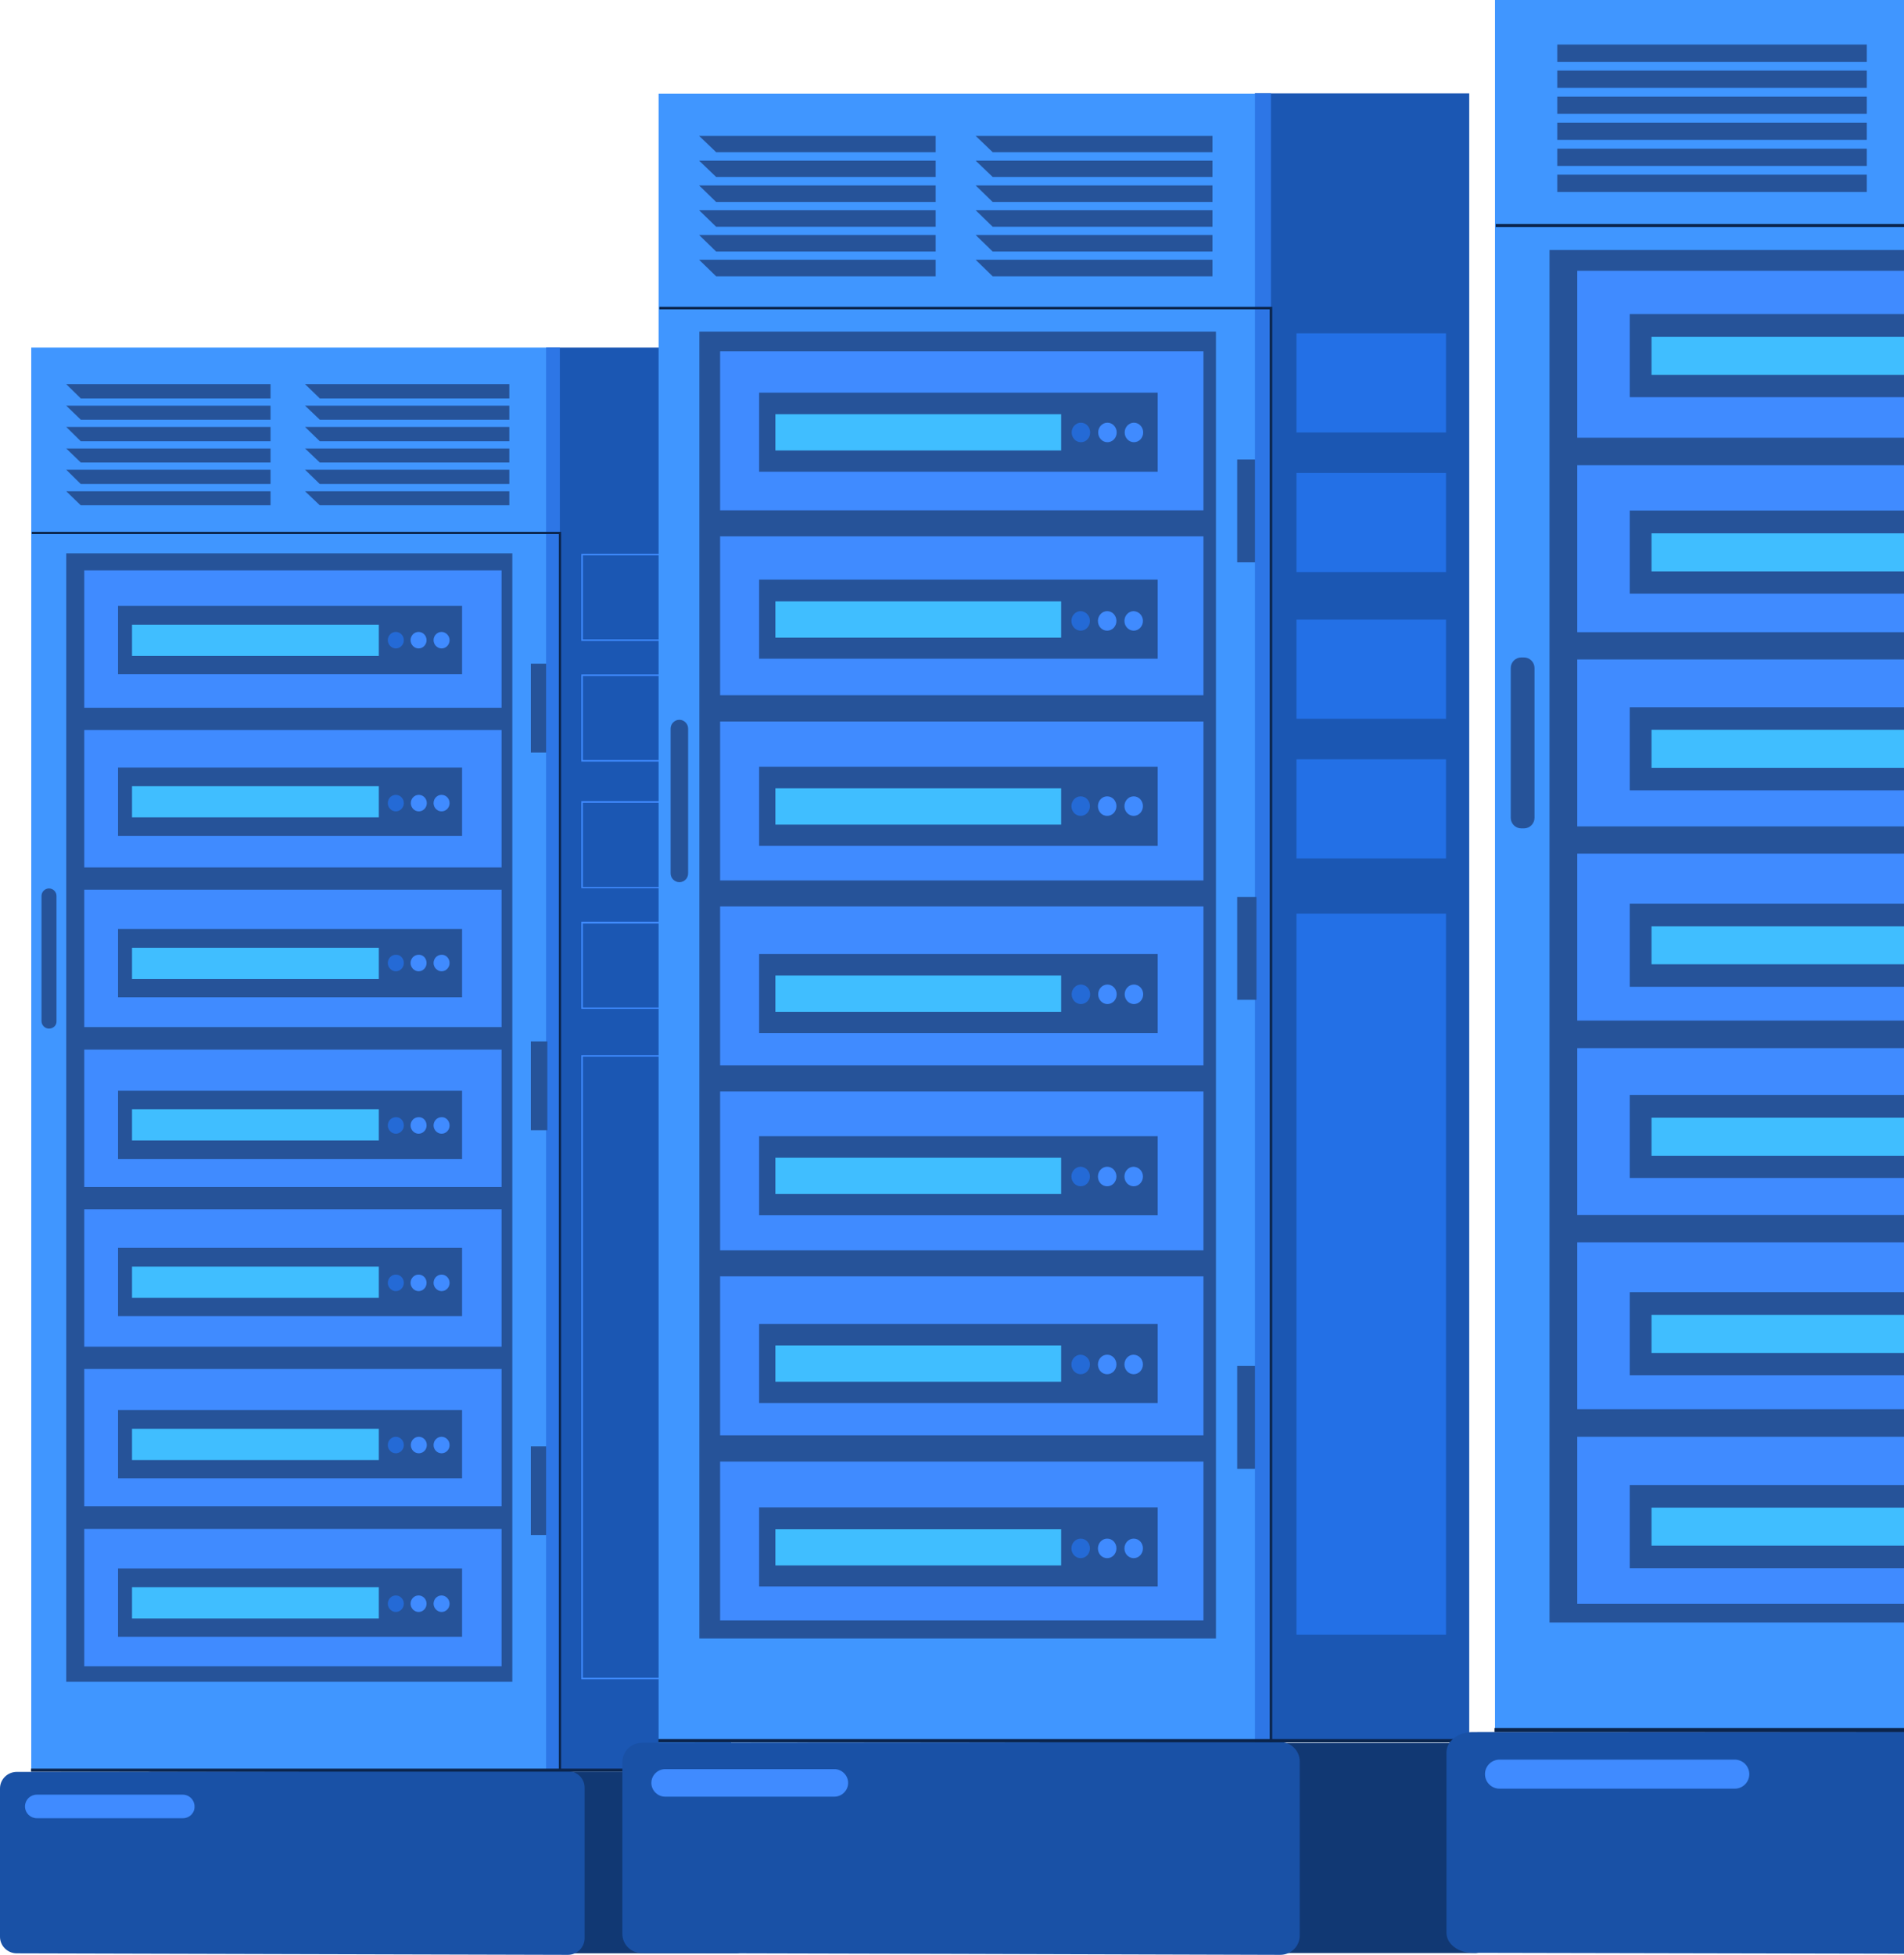 <svg width="494" height="507" viewBox="0 0 494 507" fill="none" xmlns="http://www.w3.org/2000/svg">
<path d="M189.692 90.158H141.685V459.552H189.692V90.158Z" fill="#1B57B3"/>
<path d="M142.009 90.158H8.109V459.487H142.009V90.158Z" fill="#4096FF"/>
<path d="M132.927 143.513H17.192V436.185H132.927V143.513Z" fill="#265399"/>
<path d="M12.715 266.774C11.612 266.774 10.769 265.865 10.769 264.827V232.372C10.769 231.269 11.677 230.425 12.715 230.425C13.818 230.425 14.662 231.334 14.662 232.372V264.827C14.726 265.93 13.818 266.774 12.715 266.774Z" fill="#265399"/>
<path d="M142.009 172.137H137.728V195.18H142.009V172.137Z" fill="#265399"/>
<path d="M142.009 375.106H137.728V398.148H142.009V375.106Z" fill="#265399"/>
<path d="M130.138 189.338H21.863V224.973H130.138V189.338Z" fill="#408BFF"/>
<path d="M130.138 230.75H21.863V266.384H130.138V230.75Z" fill="#408BFF"/>
<path d="M130.138 272.226H21.863V307.861H130.138V272.226Z" fill="#408BFF"/>
<path d="M130.138 313.638H21.863V349.272H130.138V313.638Z" fill="#408BFF"/>
<path d="M130.138 355.049H21.863V390.684H130.138V355.049Z" fill="#408BFF"/>
<path d="M130.138 396.526H21.863V432.161H130.138V396.526Z" fill="#408BFF"/>
<path d="M130.138 147.926H21.863V183.561H130.138V147.926Z" fill="#408BFF"/>
<path d="M119.887 157.143H30.621V174.863H119.887V157.143Z" fill="#265399"/>
<path d="M98.284 162.012H34.253V170.125H98.284V162.012Z" fill="#40BEFF"/>
<path d="M104.772 166.036C104.772 167.204 103.863 168.178 102.696 168.178C101.593 168.178 100.62 167.204 100.62 166.036C100.62 164.868 101.528 163.894 102.696 163.894C103.863 163.894 104.772 164.868 104.772 166.036Z" fill="#246AD6"/>
<path d="M110.675 166.036C110.675 167.204 109.767 168.178 108.599 168.178C107.496 168.178 106.523 167.204 106.523 166.036C106.523 164.868 107.431 163.894 108.599 163.894C109.767 163.894 110.675 164.868 110.675 166.036Z" fill="#408BFF"/>
<path d="M116.644 166.036C116.644 167.204 115.735 168.178 114.568 168.178C113.465 168.178 112.492 167.204 112.492 166.036C112.492 164.868 113.4 163.894 114.568 163.894C115.671 163.894 116.644 164.868 116.644 166.036Z" fill="#408BFF"/>
<path d="M119.887 199.074H30.621V216.794H119.887V199.074Z" fill="#265399"/>
<path d="M98.284 203.877H34.253V211.991H98.284V203.877Z" fill="#40BEFF"/>
<path d="M119.887 240.94H30.621V258.66H119.887V240.94Z" fill="#265399"/>
<path d="M98.284 245.808H34.253V253.922H98.284V245.808Z" fill="#40BEFF"/>
<path d="M119.887 282.871H30.621V300.591H119.887V282.871Z" fill="#265399"/>
<path d="M98.284 287.674H34.253V295.788H98.284V287.674Z" fill="#40BEFF"/>
<path d="M119.887 323.634H30.621V341.354H119.887V323.634Z" fill="#265399"/>
<path d="M98.284 328.502H34.253V336.615H98.284V328.502Z" fill="#40BEFF"/>
<path d="M104.772 332.721C104.772 333.889 103.863 334.863 102.696 334.863C101.593 334.863 100.62 333.889 100.62 332.721C100.62 331.552 101.528 330.579 102.696 330.579C103.863 330.579 104.772 331.487 104.772 332.721Z" fill="#246AD6"/>
<path d="M110.675 332.721C110.675 333.889 109.767 334.863 108.599 334.863C107.496 334.863 106.523 333.889 106.523 332.721C106.523 331.552 107.431 330.579 108.599 330.579C109.767 330.579 110.675 331.487 110.675 332.721Z" fill="#408BFF"/>
<path d="M116.644 332.721C116.644 333.889 115.735 334.863 114.568 334.863C113.465 334.863 112.492 333.889 112.492 332.721C112.492 331.552 113.4 330.579 114.568 330.579C115.671 330.579 116.644 331.487 116.644 332.721Z" fill="#408BFF"/>
<path d="M119.887 365.694H30.621V383.414H119.887V365.694Z" fill="#265399"/>
<path d="M98.284 370.562H34.253V378.676H98.284V370.562Z" fill="#40BEFF"/>
<path d="M119.887 406.781H30.621V424.501H119.887V406.781Z" fill="#265399"/>
<path d="M98.284 411.65H34.253V419.763H98.284V411.65Z" fill="#40BEFF"/>
<path d="M104.772 415.933C104.772 417.102 103.863 418.075 102.696 418.075C101.593 418.075 100.62 417.102 100.62 415.933C100.62 414.765 101.528 413.792 102.696 413.792C103.863 413.792 104.772 414.765 104.772 415.933Z" fill="#246AD6"/>
<path d="M110.675 415.933C110.675 417.102 109.767 418.075 108.599 418.075C107.496 418.075 106.523 417.102 106.523 415.933C106.523 414.765 107.431 413.792 108.599 413.792C109.767 413.792 110.675 414.765 110.675 415.933Z" fill="#408BFF"/>
<path d="M116.644 415.933C116.644 417.102 115.735 418.075 114.568 418.075C113.465 418.075 112.492 417.102 112.492 415.933C112.492 414.765 113.4 413.792 114.568 413.792C115.671 413.792 116.644 414.765 116.644 415.933Z" fill="#408BFF"/>
<path d="M102.696 210.433C103.843 210.433 104.772 209.474 104.772 208.291C104.772 207.108 103.843 206.149 102.696 206.149C101.55 206.149 100.62 207.108 100.62 208.291C100.62 209.474 101.55 210.433 102.696 210.433Z" fill="#246AD6"/>
<path d="M108.664 210.433C109.811 210.433 110.74 209.474 110.74 208.291C110.74 207.108 109.811 206.149 108.664 206.149C107.518 206.149 106.588 207.108 106.588 208.291C106.588 209.474 107.518 210.433 108.664 210.433Z" fill="#408BFF"/>
<path d="M114.568 210.433C115.715 210.433 116.644 209.474 116.644 208.291C116.644 207.108 115.715 206.149 114.568 206.149C113.422 206.149 112.492 207.108 112.492 208.291C112.492 209.474 113.422 210.433 114.568 210.433Z" fill="#408BFF"/>
<path d="M104.772 249.768C104.772 250.936 103.864 251.91 102.696 251.91C101.593 251.91 100.62 250.936 100.62 249.768C100.62 248.599 101.528 247.626 102.696 247.626C103.864 247.561 104.772 248.534 104.772 249.768Z" fill="#246AD6"/>
<path d="M110.675 249.768C110.675 250.936 109.767 251.91 108.599 251.91C107.497 251.91 106.523 250.936 106.523 249.768C106.523 248.599 107.432 247.626 108.599 247.626C109.767 247.561 110.675 248.534 110.675 249.768Z" fill="#408BFF"/>
<path d="M116.644 249.768C116.644 250.936 115.736 251.91 114.568 251.91C113.465 251.91 112.492 250.936 112.492 249.768C112.492 248.599 113.4 247.626 114.568 247.626C115.671 247.561 116.644 248.534 116.644 249.768Z" fill="#408BFF"/>
<path d="M104.772 291.893C104.772 293.062 103.864 294.035 102.696 294.035C101.593 294.035 100.62 293.062 100.62 291.893C100.62 290.725 101.528 289.751 102.696 289.751C103.864 289.686 104.772 290.66 104.772 291.893Z" fill="#246AD6"/>
<path d="M110.675 291.893C110.675 293.062 109.767 294.035 108.599 294.035C107.497 294.035 106.523 293.062 106.523 291.893C106.523 290.725 107.432 289.751 108.599 289.751C109.767 289.686 110.675 290.66 110.675 291.893Z" fill="#408BFF"/>
<path d="M116.644 291.893C116.644 293.062 115.736 294.035 114.568 294.035C113.465 294.035 112.492 293.062 112.492 291.893C112.492 290.725 113.4 289.751 114.568 289.751C115.671 289.686 116.644 290.66 116.644 291.893Z" fill="#408BFF"/>
<path d="M102.696 376.924C103.843 376.924 104.772 375.965 104.772 374.782C104.772 373.599 103.843 372.64 102.696 372.64C101.55 372.64 100.62 373.599 100.62 374.782C100.62 375.965 101.55 376.924 102.696 376.924Z" fill="#246AD6"/>
<path d="M108.664 376.924C109.811 376.924 110.74 375.965 110.74 374.782C110.74 373.599 109.811 372.64 108.664 372.64C107.518 372.64 106.588 373.599 106.588 374.782C106.588 375.965 107.518 376.924 108.664 376.924Z" fill="#408BFF"/>
<path d="M114.568 376.924C115.715 376.924 116.644 375.965 116.644 374.782C116.644 373.599 115.715 372.64 114.568 372.64C113.422 372.64 112.492 373.599 112.492 374.782C112.492 375.965 113.422 376.924 114.568 376.924Z" fill="#408BFF"/>
<path d="M145.253 90.158H141.685V459.552H145.253V90.158Z" fill="#2D76E6"/>
<path d="M145.578 459.487H144.994V138.515H8.239V137.931H145.578V459.487Z" fill="#0B254D"/>
<path d="M142.009 270.084H137.728V293.127H142.009V270.084Z" fill="#265399"/>
<path d="M70.194 103.334H20.955L17.192 99.635H70.194V103.334Z" fill="#265399"/>
<path d="M70.194 108.852H20.955L17.192 105.217H70.194V108.852Z" fill="#265399"/>
<path d="M70.194 114.434H20.955L17.192 110.734H70.194V114.434Z" fill="#265399"/>
<path d="M70.194 119.951H20.955L17.192 116.316H70.194V119.951Z" fill="#265399"/>
<path d="M70.194 125.533H20.955L17.192 121.833H70.194V125.533Z" fill="#265399"/>
<path d="M70.194 131.05H20.955L17.192 127.415H70.194V131.05Z" fill="#265399"/>
<path d="M132.149 103.334H82.974L79.147 99.635H132.149V103.334Z" fill="#265399"/>
<path d="M132.149 108.852H82.974L79.147 105.217H132.149V108.852Z" fill="#265399"/>
<path d="M132.149 114.434H82.974L79.147 110.734H132.149V114.434Z" fill="#265399"/>
<path d="M132.149 119.951H82.974L79.147 116.316H132.149V119.951Z" fill="#265399"/>
<path d="M132.149 125.533H82.974L79.147 121.833H132.149V125.533Z" fill="#265399"/>
<path d="M132.149 131.05H82.974L79.147 127.415H132.149V131.05Z" fill="#265399"/>
<path d="M184.696 166.231H150.832V143.642H184.696V166.231ZM151.221 165.841H184.372V144.032H151.221V165.841Z" fill="#408BFF"/>
<path d="M184.696 197.516H150.832V174.928H184.696V197.516ZM151.221 197.127H184.372V175.318H151.221V197.127Z" fill="#408BFF"/>
<path d="M184.696 230.36H150.832V207.772H184.696V230.36ZM151.221 230.036H184.372V208.226H151.221V230.036Z" fill="#408BFF"/>
<path d="M184.696 261.646H150.832V239.058H184.696V261.646ZM151.221 261.321H184.372V239.512H151.221V261.321Z" fill="#408BFF"/>
<path d="M184.696 435.536H150.832V273.654H184.696V435.536ZM151.221 435.146H184.372V274.044H151.221V435.146Z" fill="#408BFF"/>
<path d="M190.989 459.552H39.313C37.497 459.552 36.005 461.045 36.005 462.862V503.3C36.005 505.118 37.497 506.611 39.313 506.611H190.989C192.805 506.611 194.298 505.118 194.298 503.3V462.862C194.298 461.045 192.87 459.552 190.989 459.552Z" fill="#113873"/>
<path d="M147.329 459.357C120.86 459.357 27.896 459.487 4.347 459.552C1.946 459.552 0 461.499 0 463.836V502.327C0 504.663 1.946 506.611 4.347 506.611C28.026 506.675 119.887 506.935 147.329 507C149.729 507 151.676 505.053 151.676 502.716V463.706C151.74 461.304 149.729 459.357 147.329 459.357Z" fill="#1951A6"/>
<path d="M189.757 458.708H8.044V459.487H189.757V458.708Z" fill="#0B254D"/>
<path d="M47.488 471.56H9.536C7.85 471.56 6.487 470.197 6.487 468.509C6.487 466.822 7.85 465.458 9.536 465.458H47.423C49.109 465.458 50.472 466.822 50.472 468.509C50.537 470.197 49.174 471.56 47.488 471.56Z" fill="#408BFF"/>
<path d="M381.2 24.211H325.603V451.958H381.2V24.211Z" fill="#1B57B3"/>
<path d="M325.992 24.276H170.878V452.023H325.992V24.276Z" fill="#4096FF"/>
<path d="M315.483 86.004H181.453V424.956H315.483V86.004Z" fill="#265399"/>
<path d="M176.263 228.802C175.031 228.802 173.993 227.764 173.993 226.531V188.949C173.993 187.715 175.031 186.677 176.263 186.677C177.496 186.677 178.534 187.715 178.534 188.949V226.531C178.534 227.829 177.496 228.802 176.263 228.802Z" fill="#265399"/>
<path d="M325.992 119.172H320.997V145.849H325.992V119.172Z" fill="#265399"/>
<path d="M325.992 354.27H320.997V380.948H325.992V354.27Z" fill="#265399"/>
<path d="M312.239 139.099H186.837V180.316H312.239V139.099Z" fill="#408BFF"/>
<path d="M312.239 187.131H186.837V228.348H312.239V187.131Z" fill="#408BFF"/>
<path d="M312.239 235.098H186.837V276.315H312.239V235.098Z" fill="#408BFF"/>
<path d="M312.239 283.066H186.837V324.283H312.239V283.066Z" fill="#408BFF"/>
<path d="M312.239 331.033H186.837V372.25H312.239V331.033Z" fill="#408BFF"/>
<path d="M312.239 379.065H186.837V420.282H312.239V379.065Z" fill="#408BFF"/>
<path d="M312.239 91.132H186.837V132.348H312.239V91.132Z" fill="#408BFF"/>
<path d="M300.367 101.841H196.958V122.353H300.367V101.841Z" fill="#265399"/>
<path d="M275.325 107.424H201.174V116.835H275.325V107.424Z" fill="#40BEFF"/>
<path d="M280.451 114.693C281.776 114.693 282.851 113.56 282.851 112.162C282.851 110.764 281.776 109.63 280.451 109.63C279.125 109.63 278.05 110.764 278.05 112.162C278.05 113.56 279.125 114.693 280.451 114.693Z" fill="#246AD6"/>
<path d="M287.327 114.693C288.653 114.693 289.727 113.56 289.727 112.162C289.727 110.764 288.653 109.63 287.327 109.63C286.001 109.63 284.927 110.764 284.927 112.162C284.927 113.56 286.001 114.693 287.327 114.693Z" fill="#408BFF"/>
<path d="M294.204 114.693C295.53 114.693 296.604 113.56 296.604 112.162C296.604 110.764 295.53 109.63 294.204 109.63C292.878 109.63 291.804 110.764 291.804 112.162C291.804 113.56 292.878 114.693 294.204 114.693Z" fill="#408BFF"/>
<path d="M300.367 150.328H196.958V170.839H300.367V150.328Z" fill="#265399"/>
<path d="M275.325 155.975H201.174V165.387H275.325V155.975Z" fill="#40BEFF"/>
<path d="M300.367 198.88H196.958V219.391H300.367V198.88Z" fill="#265399"/>
<path d="M275.325 204.462H201.174V213.873H275.325V204.462Z" fill="#40BEFF"/>
<path d="M300.367 247.431H196.958V267.942H300.367V247.431Z" fill="#265399"/>
<path d="M275.325 253.013H201.174V262.425H275.325V253.013Z" fill="#40BEFF"/>
<path d="M300.367 294.684H196.958V315.196H300.367V294.684Z" fill="#265399"/>
<path d="M275.325 300.267H201.174V309.678H275.325V300.267Z" fill="#40BEFF"/>
<path d="M282.786 305.135C282.786 306.498 281.748 307.666 280.386 307.666C279.088 307.666 277.985 306.563 277.985 305.135C277.985 303.772 279.023 302.603 280.386 302.603C281.748 302.668 282.786 303.772 282.786 305.135Z" fill="#246AD6"/>
<path d="M289.663 305.135C289.663 306.498 288.625 307.666 287.262 307.666C285.9 307.666 284.862 306.563 284.862 305.135C284.862 303.772 285.9 302.603 287.262 302.603C288.625 302.603 289.663 303.772 289.663 305.135Z" fill="#408BFF"/>
<path d="M296.539 305.135C296.539 306.498 295.501 307.666 294.139 307.666C292.842 307.666 291.739 306.563 291.739 305.135C291.739 303.772 292.777 302.603 294.139 302.603C295.501 302.668 296.539 303.772 296.539 305.135Z" fill="#408BFF"/>
<path d="M300.367 343.366H196.958V363.877H300.367V343.366Z" fill="#265399"/>
<path d="M275.325 348.948H201.174V358.359H275.325V348.948Z" fill="#40BEFF"/>
<path d="M300.367 390.944H196.958V411.455H300.367V390.944Z" fill="#265399"/>
<path d="M275.325 396.591H201.174V406.002H275.325V396.591Z" fill="#40BEFF"/>
<path d="M282.786 401.589C282.786 402.952 281.748 404.12 280.386 404.12C279.088 404.12 277.985 403.017 277.985 401.589C277.985 400.225 279.023 399.057 280.386 399.057C281.748 399.057 282.786 400.161 282.786 401.589Z" fill="#246AD6"/>
<path d="M289.663 401.589C289.663 402.952 288.625 404.12 287.262 404.12C285.9 404.12 284.862 403.017 284.862 401.589C284.862 400.225 285.9 399.057 287.262 399.057C288.625 399.057 289.663 400.161 289.663 401.589Z" fill="#408BFF"/>
<path d="M296.539 401.589C296.539 402.952 295.501 404.12 294.139 404.12C292.842 404.12 291.739 403.017 291.739 401.589C291.739 400.225 292.777 399.057 294.139 399.057C295.501 399.057 296.539 400.161 296.539 401.589Z" fill="#408BFF"/>
<path d="M282.786 161.038C282.786 162.401 281.748 163.569 280.386 163.569C279.088 163.569 277.985 162.466 277.985 161.038C277.985 159.675 279.023 158.506 280.386 158.506C281.748 158.571 282.786 159.675 282.786 161.038Z" fill="#246AD6"/>
<path d="M289.663 161.038C289.663 162.401 288.625 163.569 287.262 163.569C285.9 163.569 284.862 162.466 284.862 161.038C284.862 159.675 285.9 158.506 287.262 158.506C288.625 158.506 289.663 159.675 289.663 161.038Z" fill="#408BFF"/>
<path d="M296.539 161.038C296.539 162.401 295.501 163.569 294.139 163.569C292.842 163.569 291.739 162.466 291.739 161.038C291.739 159.675 292.777 158.506 294.139 158.506C295.501 158.571 296.539 159.675 296.539 161.038Z" fill="#408BFF"/>
<path d="M282.786 209.07C282.786 210.433 281.748 211.602 280.386 211.602C279.088 211.602 277.985 210.498 277.985 209.07C277.985 207.707 279.023 206.539 280.386 206.539C281.748 206.539 282.786 207.707 282.786 209.07Z" fill="#246AD6"/>
<path d="M289.663 209.07C289.663 210.433 288.625 211.602 287.262 211.602C285.9 211.602 284.862 210.498 284.862 209.07C284.862 207.707 285.9 206.539 287.262 206.539C288.625 206.539 289.663 207.707 289.663 209.07Z" fill="#408BFF"/>
<path d="M296.539 209.07C296.539 210.433 295.501 211.602 294.139 211.602C292.842 211.602 291.739 210.498 291.739 209.07C291.739 207.707 292.777 206.539 294.139 206.539C295.501 206.539 296.539 207.707 296.539 209.07Z" fill="#408BFF"/>
<path d="M280.451 260.413C281.776 260.413 282.851 259.279 282.851 257.881C282.851 256.483 281.776 255.35 280.451 255.35C279.125 255.35 278.05 256.483 278.05 257.881C278.05 259.279 279.125 260.413 280.451 260.413Z" fill="#246AD6"/>
<path d="M287.327 260.413C288.653 260.413 289.727 259.279 289.727 257.881C289.727 256.483 288.653 255.35 287.327 255.35C286.001 255.35 284.927 256.483 284.927 257.881C284.927 259.279 286.001 260.413 287.327 260.413Z" fill="#408BFF"/>
<path d="M294.204 260.413C295.53 260.413 296.604 259.279 296.604 257.881C296.604 256.483 295.53 255.35 294.204 255.35C292.878 255.35 291.804 256.483 291.804 257.881C291.804 259.279 292.878 260.413 294.204 260.413Z" fill="#408BFF"/>
<path d="M282.786 353.881C282.786 355.244 281.748 356.412 280.386 356.412C279.088 356.412 277.985 355.309 277.985 353.881C277.985 352.518 279.023 351.349 280.386 351.349C281.748 351.414 282.786 352.518 282.786 353.881Z" fill="#246AD6"/>
<path d="M289.663 353.881C289.663 355.244 288.625 356.412 287.262 356.412C285.9 356.412 284.862 355.309 284.862 353.881C284.862 352.518 285.9 351.349 287.262 351.349C288.625 351.349 289.663 352.518 289.663 353.881Z" fill="#408BFF"/>
<path d="M296.539 353.881C296.539 355.244 295.501 356.412 294.139 356.412C292.842 356.412 291.739 355.309 291.739 353.881C291.739 352.518 292.777 351.349 294.139 351.349C295.501 351.414 296.539 352.518 296.539 353.881Z" fill="#408BFF"/>
<path d="M329.755 24.211H325.603V451.958H329.755V24.211Z" fill="#2D76E6"/>
<path d="M330.08 451.958H329.431V80.227H171.073V79.578H330.08V451.958Z" fill="#0B254D"/>
<path d="M325.992 232.632H320.997V259.309H325.992V232.632Z" fill="#265399"/>
<path d="M242.759 39.464H185.8L181.388 35.245H242.759V39.464Z" fill="#265399"/>
<path d="M242.759 45.89H185.8L181.388 41.671H242.759V45.89Z" fill="#265399"/>
<path d="M242.759 52.381H185.8L181.388 48.097H242.759V52.381Z" fill="#265399"/>
<path d="M242.759 58.807H185.8L181.388 54.523H242.759V58.807Z" fill="#265399"/>
<path d="M242.759 65.233H185.8L181.388 60.949H242.759V65.233Z" fill="#265399"/>
<path d="M242.759 71.659H185.8L181.388 67.375H242.759V71.659Z" fill="#265399"/>
<path d="M314.574 39.464H257.55L253.139 35.245H314.574V39.464Z" fill="#265399"/>
<path d="M314.574 45.89H257.55L253.139 41.671H314.574V45.89Z" fill="#265399"/>
<path d="M314.574 52.381H257.55L253.139 48.097H314.574V52.381Z" fill="#265399"/>
<path d="M314.574 58.807H257.55L253.139 54.523H314.574V58.807Z" fill="#265399"/>
<path d="M314.574 65.233H257.55L253.139 60.949H314.574V65.233Z" fill="#265399"/>
<path d="M314.574 71.659H257.55L253.139 67.375H314.574V71.659Z" fill="#265399"/>
<path d="M375.167 86.458H336.372V112.162H375.167V86.458Z" fill="#2370E6"/>
<path d="M375.167 122.677H336.372V148.381H375.167V122.677Z" fill="#2370E6"/>
<path d="M375.167 160.713H336.372V186.417H375.167V160.713Z" fill="#2370E6"/>
<path d="M375.167 196.932H336.372V222.636H375.167V196.932Z" fill="#2370E6"/>
<path d="M375.167 236.981H336.372V423.982H375.167V236.981Z" fill="#2370E6"/>
<path d="M382.692 452.087H207.013C204.872 452.087 203.186 453.775 203.186 455.917V502.716C203.186 504.858 204.872 506.546 207.013 506.546H382.692C384.833 506.546 386.52 504.858 386.52 502.716V455.917C386.52 453.775 384.833 452.087 382.692 452.087Z" fill="#113873"/>
<path d="M332.155 451.828C301.47 451.893 193.844 452.022 166.532 452.022C163.742 452.022 161.472 454.229 161.472 457.02V501.548C161.472 504.274 163.677 506.546 166.532 506.546C193.974 506.61 300.302 506.87 332.155 507C334.945 507 337.215 504.793 337.215 502.002V456.826C337.215 454.035 334.945 451.828 332.155 451.828Z" fill="#1951A6"/>
<path d="M381.265 451.049H170.813V451.893H381.265V451.049Z" fill="#0B254D"/>
<path d="M216.485 465.978H172.565C170.619 465.978 168.997 464.355 168.997 462.408C168.997 460.461 170.619 458.838 172.565 458.838H216.485C218.431 458.838 220.053 460.461 220.053 462.408C220.053 464.355 218.431 465.978 216.485 465.978Z" fill="#408BFF"/>
<path d="M601.188 0H387.882V449.231H601.188V0Z" fill="#4096FF"/>
<path d="M582.05 64.844H402.024V420.802H582.05V64.844Z" fill="#265399"/>
<path d="M395.407 214.847H394.693C393.201 214.847 391.969 213.614 391.969 212.121V173.241C391.969 171.748 393.201 170.515 394.693 170.515H395.407C396.899 170.515 398.132 171.748 398.132 173.241V212.121C398.132 213.614 396.899 214.847 395.407 214.847Z" fill="#265399"/>
<path d="M577.703 120.665H409.226V163.959H577.703V120.665Z" fill="#408BFF"/>
<path d="M577.703 171.034H409.226V214.328H577.703V171.034Z" fill="#408BFF"/>
<path d="M577.703 221.403H409.226V264.697H577.703V221.403Z" fill="#408BFF"/>
<path d="M577.703 271.837H409.226V315.131H577.703V271.837Z" fill="#408BFF"/>
<path d="M577.703 322.206H409.226V365.5H577.703V322.206Z" fill="#408BFF"/>
<path d="M577.703 372.639H409.226V415.933H577.703V372.639Z" fill="#408BFF"/>
<path d="M577.703 70.231H409.226V113.525H577.703V70.231Z" fill="#408BFF"/>
<path d="M561.745 81.46H422.85V103.01H561.745V81.46Z" fill="#265399"/>
<path d="M528.075 87.367H428.493V97.233H528.075V87.367Z" fill="#40BEFF"/>
<path d="M561.745 132.413H422.85V153.963H561.745V132.413Z" fill="#265399"/>
<path d="M528.075 138.32H428.493V148.186H528.075V138.32Z" fill="#40BEFF"/>
<path d="M561.745 183.431H422.85V204.981H561.745V183.431Z" fill="#265399"/>
<path d="M528.075 189.273H428.493V199.139H528.075V189.273Z" fill="#40BEFF"/>
<path d="M561.745 234.385H422.85V255.934H561.745V234.385Z" fill="#265399"/>
<path d="M528.075 240.226H428.493V250.092H528.075V240.226Z" fill="#40BEFF"/>
<path d="M561.745 283.974H422.85V305.524H561.745V283.974Z" fill="#265399"/>
<path d="M528.075 289.881H428.493V299.747H528.075V289.881Z" fill="#40BEFF"/>
<path d="M561.745 335.122H422.85V356.672H561.745V335.122Z" fill="#265399"/>
<path d="M528.075 341.029H428.493V350.895H528.075V341.029Z" fill="#40BEFF"/>
<path d="M561.745 385.167H422.85V406.716H561.745V385.167Z" fill="#265399"/>
<path d="M528.075 391.009H428.493V400.875H528.075V391.009Z" fill="#40BEFF"/>
<path d="M601.253 58.093H388.077V58.872H601.253V58.093Z" fill="#0B254D"/>
<path d="M484.35 11.554H404.036V16.032H484.35V11.554Z" fill="#265399"/>
<path d="M484.35 18.304H404.036V22.783H484.35V18.304Z" fill="#265399"/>
<path d="M484.35 25.055H404.036V29.533H484.35V25.055Z" fill="#265399"/>
<path d="M484.35 31.805H404.036V36.284H484.35V31.805Z" fill="#265399"/>
<path d="M484.35 38.556H404.036V43.034H484.35V38.556Z" fill="#265399"/>
<path d="M484.35 45.306H404.036V49.785H484.35V45.306Z" fill="#265399"/>
<path d="M604.432 449.037C563.236 449.102 418.697 449.231 382.043 449.231C378.281 449.231 375.296 451.568 375.296 454.489V501.288C375.296 504.144 378.281 506.481 382.043 506.481C418.892 506.546 561.744 506.87 604.432 506.935C608.194 506.935 611.243 504.598 611.243 501.678V454.229C611.178 451.373 608.194 449.037 604.432 449.037Z" fill="#1951A6"/>
<path d="M604.366 448.193H387.752V449.231H604.366V448.193Z" fill="#0B254D"/>
<path d="M450.096 463.901H389.05C386.974 463.901 385.287 462.213 385.287 460.136C385.287 458.059 386.974 456.371 389.05 456.371H450.096C452.172 456.371 453.859 458.059 453.859 460.136C453.859 462.213 452.172 463.901 450.096 463.901Z" fill="#408BFF"/>
</svg>
